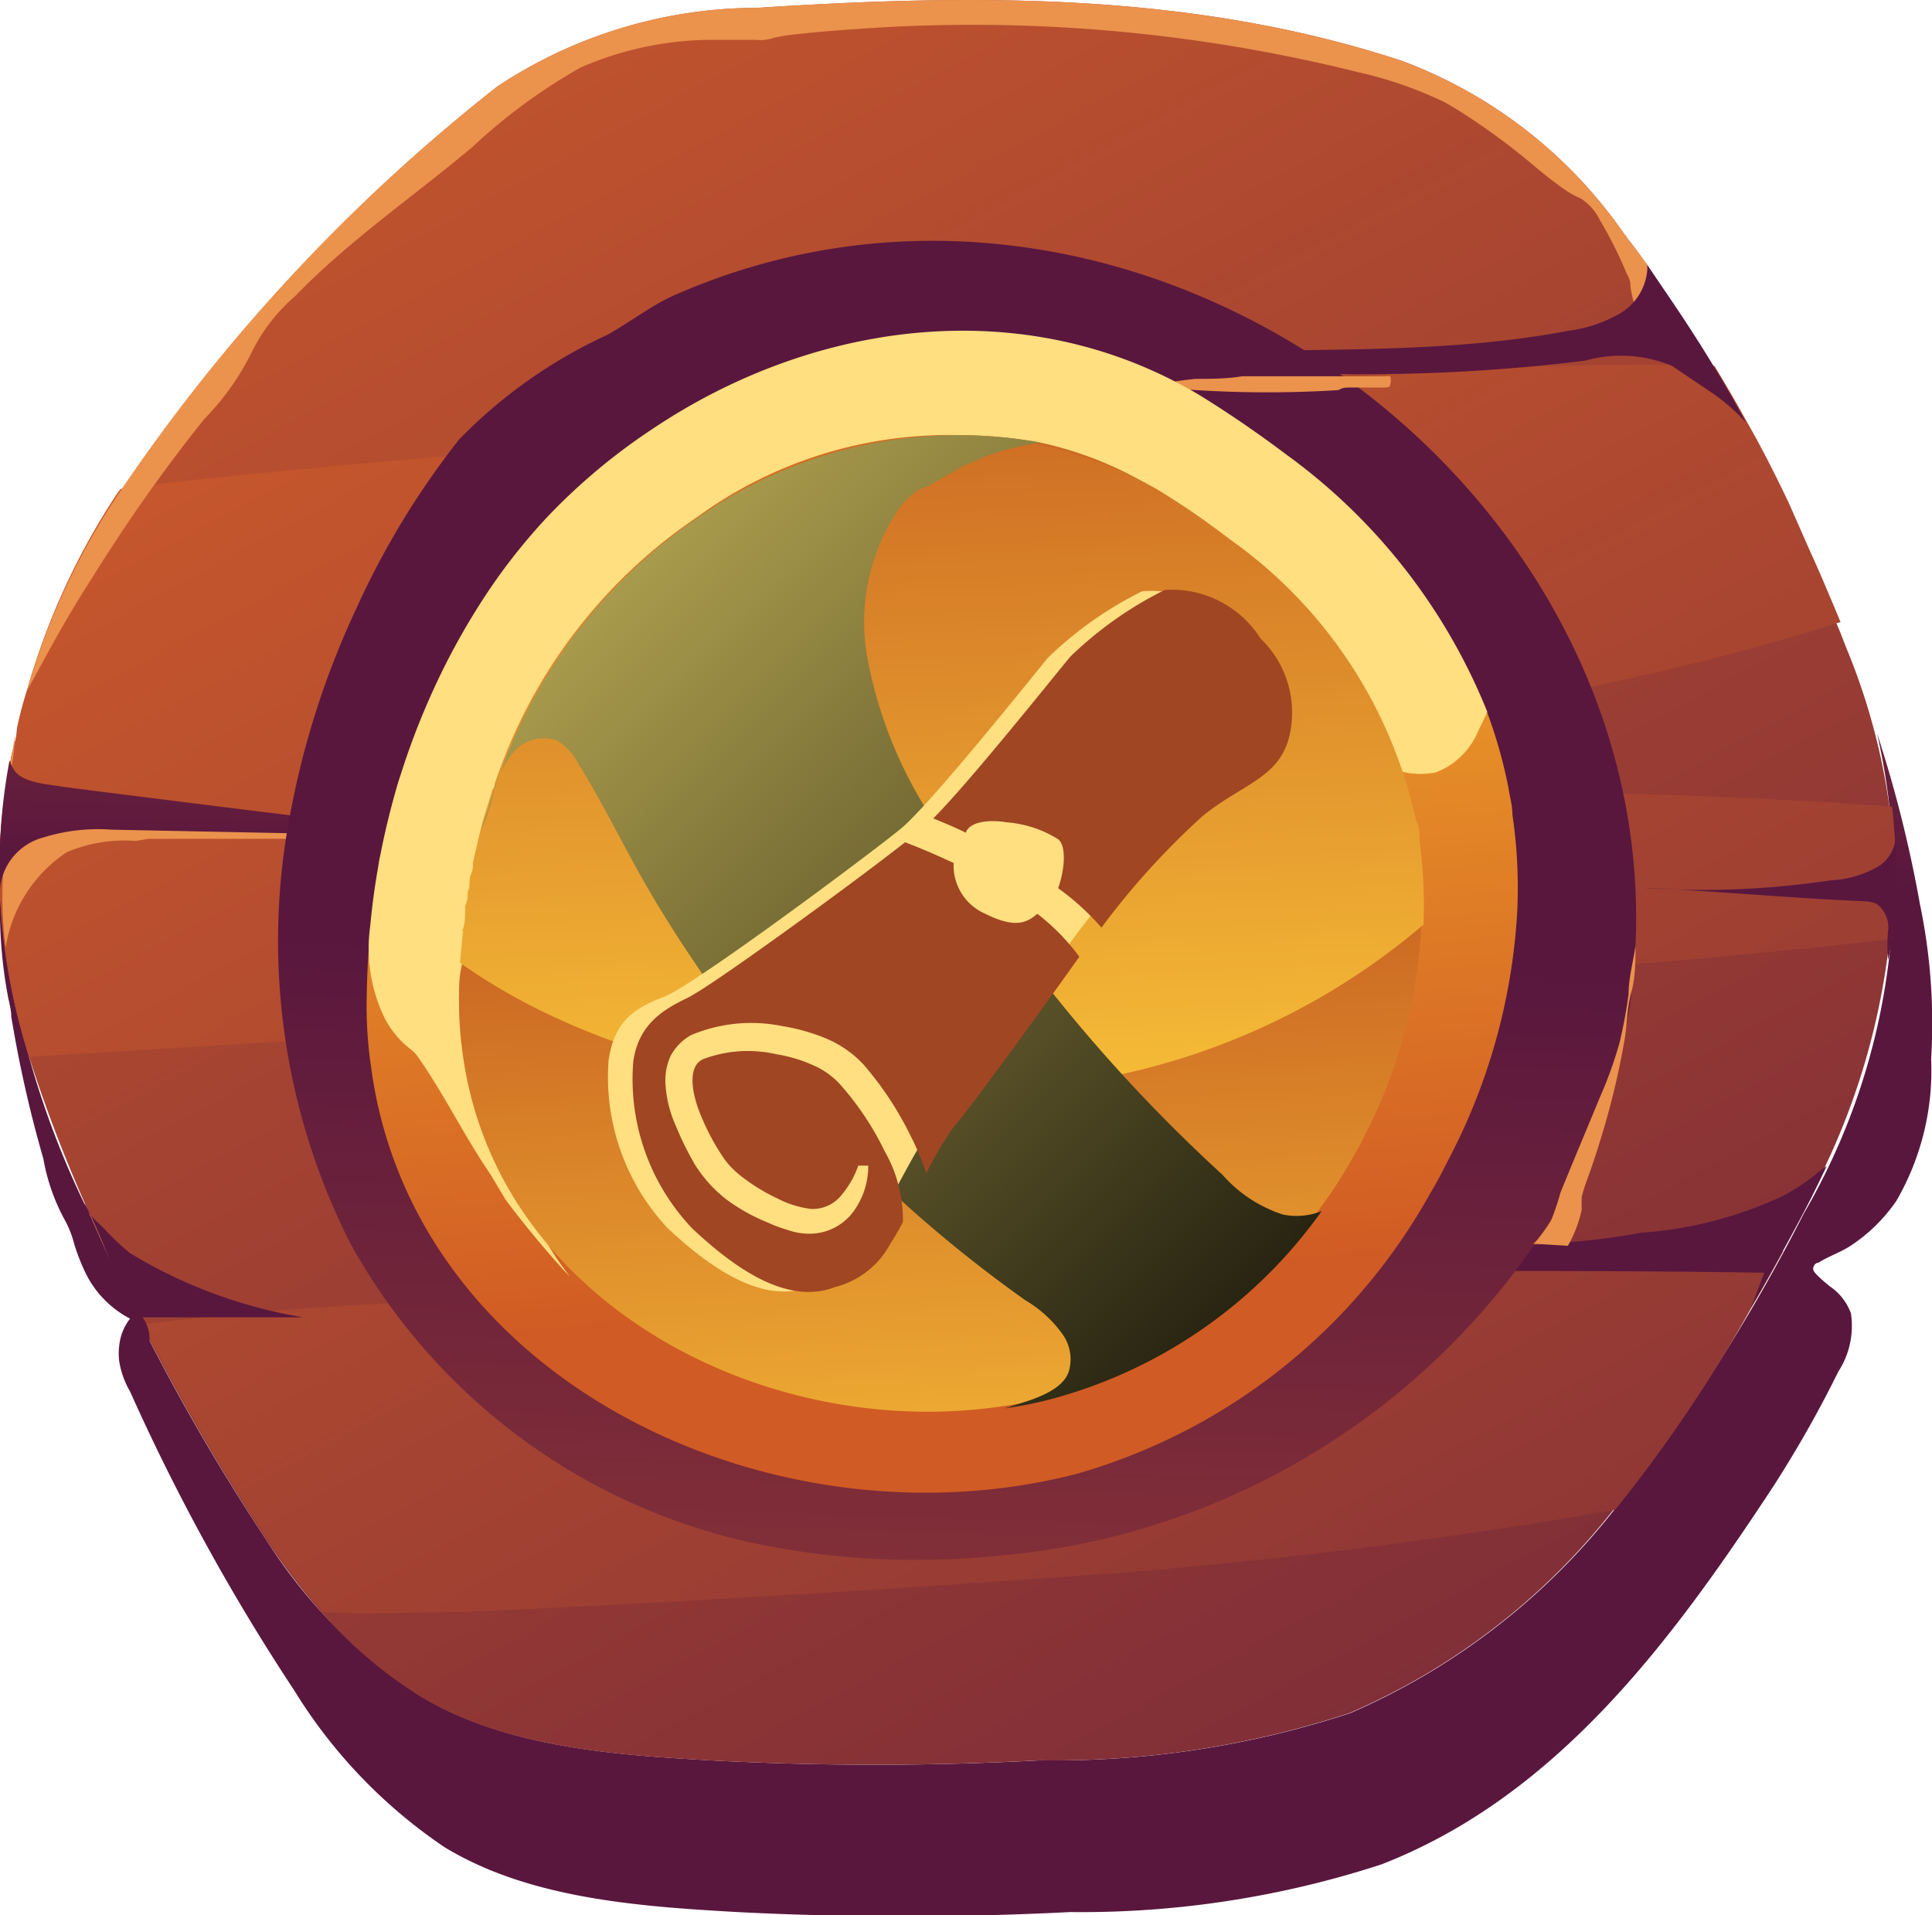 <svg xmlns="http://www.w3.org/2000/svg" xmlns:xlink="http://www.w3.org/1999/xlink" viewBox="0 0 44.57 44.18">
    <defs>
        <style>
            .cls-1{isolation:isolate;}.cls-2{fill:url(#_ÂÁ_Ï_ÌÌ_È_ËÂÌÚ_3);}.cls-3{fill:url(#_ÂÁ_Ï_ÌÌ_È_ËÂÌÚ_3-2);}.cls-4{fill:url(#_ÂÁ_Ï_ÌÌ_È_ËÂÌÚ_3-3);}.cls-5{fill:#eb924d;}.cls-6{fill:url(#_ÂÁ_Ï_ÌÌ_È_ËÂÌÚ_3-4);}.cls-7{fill:url(#_ÂÁ_Ï_ÌÌ_È_ËÂÌÚ_3-5);}.cls-8{fill:url(#_ÂÁ_Ï_ÌÌ_È_ËÂÌÚ_3-6);}.cls-9{fill:url(#_ÂÁ_Ï_ÌÌ_È_ËÂÌÚ_3-7);}.cls-10{fill:url(#_ÂÁ_Ï_ÌÌ_È_ËÂÌÚ_3-8);}.cls-11{fill:url(#_ÂÁ_Ï_ÌÌ_È_ËÂÌÚ_3-9);}.cls-12{fill:url(#_ÂÁ_Ï_ÌÌ_È_ËÂÌÚ_7);}.cls-13{fill:#ffdf80;}.cls-14{fill:url(#_ÂÁ_Ï_ÌÌ_È_ËÂÌÚ_12);}.cls-15{fill:url(#_ÂÁ_Ï_ÌÌ_È_ËÂÌÚ_12-2);}.cls-16{mix-blend-mode:screen;fill:url(#_ÂÁ_Ï_ÌÌ_È_ËÂÌÚ_11);}.cls-17{fill:#a04623;}
        </style>
        <linearGradient id="_ÂÁ_Ï_ÌÌ_È_ËÂÌÚ_3" x1="128.8" y1="-1.17" x2="129.02" y2="20.27"
                        gradientTransform="matrix(-1, 0, 0, 1, 151.33, 0)" gradientUnits="userSpaceOnUse">
            <stop offset="0" stop-color="#cf5c2b"/>
            <stop offset="1" stop-color="#59173e"/>
        </linearGradient>
        <linearGradient id="_ÂÁ_Ï_ÌÌ_È_ËÂÌÚ_3-2" x1="144.86" y1="-8.21" x2="106.27" y2="63.37"
                        xlink:href="#_ÂÁ_Ï_ÌÌ_È_ËÂÌÚ_3"/>
        <linearGradient id="_ÂÁ_Ï_ÌÌ_È_ËÂÌÚ_3-3" x1="140.52" y1="-0.16" x2="101.93" y2="71.43"
                        xlink:href="#_ÂÁ_Ï_ÌÌ_È_ËÂÌÚ_3"/>
        <linearGradient id="_ÂÁ_Ï_ÌÌ_È_ËÂÌÚ_3-4" x1="145.58" y1="-1.34" x2="145.8" y2="20.09"
                        xlink:href="#_ÂÁ_Ï_ÌÌ_È_ËÂÌÚ_3"/>
        <linearGradient id="_ÂÁ_Ï_ÌÌ_È_ËÂÌÚ_3-5" x1="115.79" y1="-1.03" x2="116.01" y2="20.4"
                        xlink:href="#_ÂÁ_Ï_ÌÌ_È_ËÂÌÚ_3"/>
        <linearGradient id="_ÂÁ_Ï_ÌÌ_È_ËÂÌÚ_3-6" x1="146.59" y1="-1.35" x2="146.81" y2="20.08"
                        xlink:href="#_ÂÁ_Ï_ÌÌ_È_ËÂÌÚ_3"/>
        <linearGradient id="_ÂÁ_Ï_ÌÌ_È_ËÂÌÚ_3-7" x1="127.35" y1="-6.66" x2="121.5" y2="3.51"
                        xlink:href="#_ÂÁ_Ï_ÌÌ_È_ËÂÌÚ_3"/>
        <linearGradient id="_ÂÁ_Ï_ÌÌ_È_ËÂÌÚ_3-8" x1="114.59" y1="4.45" x2="110.47" y2="19.99"
                        xlink:href="#_ÂÁ_Ï_ÌÌ_È_ËÂÌÚ_3"/>
        <linearGradient id="_ÂÁ_Ï_ÌÌ_È_ËÂÌÚ_3-9" x1="130.57" y1="63.02" x2="129.27" y2="21.96"
                        xlink:href="#_ÂÁ_Ï_ÌÌ_È_ËÂÌÚ_3"/>
        <linearGradient id="_ÂÁ_Ï_ÌÌ_È_ËÂÌÚ_7" x1="131.29" y1="3.92" x2="128.86" y2="29.83"
                        gradientTransform="matrix(-1, 0, 0, 1, 151.33, 0)" gradientUnits="userSpaceOnUse">
            <stop offset="0" stop-color="#ffca2b"/>
            <stop offset="1" stop-color="#d15b24"/>
        </linearGradient>
        <linearGradient id="_ÂÁ_Ï_ÌÌ_È_ËÂÌÚ_12" x1="128.73" y1="38.96" x2="129.62" y2="21.72"
                        gradientTransform="matrix(-1, 0, 0, 1, 151.33, 0)" gradientUnits="userSpaceOnUse">
            <stop offset="0" stop-color="#ffce3b"/>
            <stop offset="1" stop-color="#cc6923"/>
        </linearGradient>
        <linearGradient id="_ÂÁ_Ï_ÌÌ_È_ËÂÌÚ_12-2" x1="129.27" y1="28.88" x2="130.16" y2="8.97"
                        xlink:href="#_ÂÁ_Ï_ÌÌ_È_ËÂÌÚ_12"/>
        <linearGradient id="_ÂÁ_Ï_ÌÌ_È_ËÂÌÚ_11" x1="145.2" y1="4.09" x2="116.09" y2="32.86"
                        gradientTransform="matrix(-1, 0, 0, 1, 151.33, 0)" gradientUnits="userSpaceOnUse">
            <stop offset="0" stop-color="#f2de6d"/>
            <stop offset="1"/>
        </linearGradient>
    </defs>
    <g class="cls-1">
        <g id="Livello_2" >
            <g id="Livello_2-2" >
                <path class="cls-2"
                      d="M44.29,20.85a13.46,13.46,0,0,1,.26,3.58,6,6,0,0,1-.8,3.27,3.81,3.81,0,0,1-1,1c-.25.18-.55.27-.8.43-.07,0-.13.08-.12.16s.29.31.39.39a1.27,1.27,0,0,1,.48.62,1.93,1.93,0,0,1-.29,1.34,26.67,26.67,0,0,1-1.54,2.71c-2.3,3.49-4.94,7.08-9,8.66a22.35,22.35,0,0,1-7.18,1.1,75.67,75.67,0,0,1-7.68,0c-2.29-.13-4.81-.31-6.76-1.5A11.84,11.84,0,0,1,6.79,39,48.27,48.27,0,0,1,3,32.1a2,2,0,0,1-.25-.7,1.37,1.37,0,0,1,0-.35A1.21,1.21,0,0,1,3,30.42a2.35,2.35,0,0,1-1-1,4.62,4.62,0,0,1-.29-.73,2.36,2.36,0,0,0-.24-.59A4.61,4.61,0,0,1,1,26.73a28.27,28.27,0,0,1-.74-3.28c0-.16-.05-.32-.08-.48A10.85,10.85,0,0,1,0,20.84c0-.07,0-.14,0-.2a20.27,20.27,0,0,0,2.1,7.44,48.56,48.56,0,0,0,4.06,7.47A11.77,11.77,0,0,0,9.66,39.1c1.95,1.2,4.45,1.38,6.72,1.51a71.92,71.92,0,0,0,7.63,0,21.83,21.83,0,0,0,7.14-1.09,15.66,15.66,0,0,0,6.09-4.69A41.07,41.07,0,0,0,41.61,28,15.27,15.27,0,0,0,43.3,16.91,29.12,29.12,0,0,1,44.29,20.85Z"/>
                <path class="cls-3"
                      d="M0,20.44v.2a14.53,14.53,0,0,0,.67,3.74,34.67,34.67,0,0,0,1.43,3.7c.34.79.71,1.56,1.09,2.33l.07.14a50.77,50.77,0,0,0,2.9,5,14.25,14.25,0,0,0,1.28,1.67,10.18,10.18,0,0,0,2.2,1.88c1.95,1.2,4.45,1.38,6.72,1.51a71.92,71.92,0,0,0,7.63,0,21.79,21.79,0,0,0,7.14-1.09,15.59,15.59,0,0,0,6.09-4.69s0,0,0,0a32.82,32.82,0,0,0,3.13-4.64c.26-.44.51-.89.75-1.33.16-.29.32-.58.47-.87s.36-.71.53-1.07a16.33,16.33,0,0,0,1.49-5.24,13.53,13.53,0,0,0,0-3.05,14.76,14.76,0,0,0-1-3.69c-.07-.18-.14-.37-.22-.55-.24-.58-.49-1.17-.75-1.74l-.44-1c-.31-.65-.63-1.29-1-1.93-.23-.42-.47-.83-.72-1.24s-.64-1-1-1.55l-.06-.1L38,6.11c-.15-.2-.29-.41-.45-.6a.76.76,0,0,0-.08-.11,10.83,10.83,0,0,0-5.14-4C27.54-.17,22.61-.15,17.48.18a10.89,10.89,0,0,0-6,1.81,41.33,41.33,0,0,0-8.71,9.36l-.08.11A16.13,16.13,0,0,0,.62,15.94v0a8.75,8.75,0,0,0-.23.88c0,.23-.1.45-.14.69v0h0A13.62,13.62,0,0,0,0,19.48C0,19.81,0,20.13,0,20.44Z"/>
                <path class="cls-4"
                      d="M0,20.44v.2a14.53,14.53,0,0,0,.67,3.74l4-.24q7.93-.51,15.89-.93c7.76-.41,15.44-.65,23.09-1.55a13.53,13.53,0,0,0,0-3.05c-7.66-.56-15.31-.35-23.08-.19l-.31,0,1.33-.21c6.76-1,14.21-1.74,20.87-3.86-.24-.58-.49-1.17-.75-1.74l-.44-1c-.31-.65-.63-1.29-1-1.93-.23-.42-.47-.83-.72-1.24-6.44-.19-13.09.74-19.26,1.27-5.1.44-10.23.78-15.31,1.31-.74.07-1.47.16-2.2.26l-.08.11A16.13,16.13,0,0,0,.62,15.94v0a8.75,8.75,0,0,0-.23.88c0,.23-.1.45-.14.69v0h0A13.62,13.62,0,0,0,0,19.48C0,19.81,0,20.13,0,20.44Zm3.34,10.1c2.25-.24,4.46-.46,6.72-.51q6.71-.2,13.41-.56C28,29.22,32.38,29,36.88,29c1.31,0,2.79-.11,4.26-.14-.24.44-.49.89-.75,1.33a32.82,32.82,0,0,1-3.13,4.64,121.17,121.17,0,0,1-13.21,1.58q-6.71.48-13.41.78c-1.08,0-2.13.06-3.18,0a14.25,14.25,0,0,1-1.28-1.67,50.77,50.77,0,0,1-2.9-5Z"/>
                <path class="cls-5"
                      d="M2.69,11.46A16.13,16.13,0,0,0,.62,15.94l.33-.6c.37-.69.76-1.37,1.17-2A37.44,37.44,0,0,1,4.71,9.67a6,6,0,0,0,1.1-1.55,4.09,4.09,0,0,1,1-1.29C8.05,5.55,9.53,4.54,10.9,3.39a13,13,0,0,1,2.49-1.83A7.61,7.61,0,0,1,16.32.92c.37,0,.74,0,1.11,0a1,1,0,0,0,.43-.05,4.5,4.5,0,0,1,.51-.08c.46-.05.93-.09,1.39-.12a36.77,36.77,0,0,1,11.59,1,9.2,9.2,0,0,1,2,.7l.27.16A15.51,15.51,0,0,1,35.3,3.75c.26.22.53.44.82.64a2,2,0,0,0,.35.19,1.25,1.25,0,0,1,.44.5,9.56,9.56,0,0,1,.62,1.24.6.6,0,0,1,.08.2c0,.22.09.45.13.68A1.63,1.63,0,0,0,38.55,7l-.06-.1L38,6.11c-.15-.2-.29-.41-.45-.6a.76.76,0,0,0-.08-.11,10.83,10.83,0,0,0-5.14-4C27.54-.17,22.61-.15,17.48.18a10.89,10.89,0,0,0-6,1.81A41.11,41.11,0,0,0,2.69,11.46Z"/>
                <path class="cls-5"
                      d="M.25,17.54a1.6,1.6,0,0,0,0,.21,3.57,3.57,0,0,0,.09-.87v0C.34,17.08.29,17.3.25,17.54Z"/>
                <path class="cls-5"
                      d="M3.13,19.4a3.42,3.42,0,0,0-1.59.26,3.24,3.24,0,0,0-1.41,2.2,8.93,8.93,0,0,1,0-2.31,1,1,0,0,1,.12-.38.83.83,0,0,1,.37-.27,6.67,6.67,0,0,1,3.76,0c.77.13,1.55.22,2.34.28s1.57.09,2.36.08a.93.93,0,0,1,.47,0c.19.1,0,.09-.14.09H8.24l-2.4,0-2.41,0Z"/>
                <path class="cls-6"
                      d="M11.05,19.31l-8.47-.17A4.25,4.25,0,0,0,1,19.32,1.35,1.35,0,0,0,0,20.5v-.05c0-.32,0-.64,0-1a13.62,13.62,0,0,1,.22-1.91.91.91,0,0,0,.13.26c.23.27.77.29,1.09.35l.86.11C5.24,18.63,8.15,19,11.05,19.31Z"/>
                <path class="cls-7"
                      d="M40.7,29.36c-.1.27-.2.54-.31.81.43-.74.84-1.48,1.22-2.2.19-.36.36-.71.53-1.07L42,27a4.91,4.91,0,0,1-.85.58,9.21,9.21,0,0,1-3.31.86,14.07,14.07,0,0,1-1.94.23q-3.78.39-7.57.72Q34.51,29.27,40.7,29.36Z"/>
                <path class="cls-8"
                      d="M3,28.91a11.22,11.22,0,0,0,4,1.48c-1.24,0-2.47,0-3.71,0a.85.85,0,0,1,.13.72l-.74-1.69c-.24-.54-.43-1.13-.73-1.66,0,.19.32.45.46.59A5.25,5.25,0,0,0,3,28.91Z"/>
                <path class="cls-9"
                      d="M25.7,8.23a41.64,41.64,0,0,0,10.87.09,3.05,3.05,0,0,1,2,.12l.92.62a4.35,4.35,0,0,1,.79.69c-.54-1-1.13-1.95-1.77-2.89L38,6.11a.71.71,0,0,1,0,.14,1.29,1.29,0,0,1-.66,1,3.25,3.25,0,0,1-1.15.38C32.78,8.28,29.15,7.94,25.7,8.23Z"/>
                <path class="cls-10"
                      d="M43.69,19a.85.85,0,0,1-.38,1,2.41,2.41,0,0,1-1.09.31,19.79,19.79,0,0,1-4.35.17c1.64.07,3.45.24,5.1.31a.87.87,0,0,1,.32.06.67.67,0,0,1,.27.6,3.19,3.19,0,0,0,0,.69A9.39,9.39,0,0,0,43.69,19Z"/>
                <path class="cls-11"
                      d="M6.71,18.7a19.6,19.6,0,0,1,1.5-4.64,18.91,18.91,0,0,1,2.38-3.92A11.37,11.37,0,0,1,14,7.73c.52-.29,1-.66,1.49-.89,10.7-4.77,23.27,4.48,22.19,15.69a13,13,0,0,1-1.75,5.36,16.74,16.74,0,0,1-12.92,8,18.17,18.17,0,0,1-5.93-.36,14,14,0,0,1-9-6.85A15.44,15.44,0,0,1,6.71,18.7Zm4.8,8.44a10.51,10.51,0,0,0,6.8,5.15,13.87,13.87,0,0,0,4.45.27,12.58,12.58,0,0,0,9.71-6,9.84,9.84,0,0,0,1.32-4,11.64,11.64,0,0,0,0-1.32,3.88,3.88,0,0,1,0-.59,1,1,0,0,1,.06-.29,2,2,0,0,0,0-.92,1.25,1.25,0,0,0-.51-.8,1.68,1.68,0,0,0-.73-.19,11.47,11.47,0,0,0-1.76-.07L33.11,18a6.7,6.7,0,0,0-.28-1c-.12-.31-.29-.59-.44-.89a8.45,8.45,0,0,0-.88-1.35,13.18,13.18,0,0,0-2.28-2.32,13,13,0,0,0-2.79-1.67,12.29,12.29,0,0,0-3.14-.91,11.13,11.13,0,0,0-3.31,0,11,11,0,0,0-2.87.84c-.4.18-.74.46-1.12.67a8.44,8.44,0,0,0-2.55,1.81,14.34,14.34,0,0,0-1.79,3,15,15,0,0,0-1.13,3.48,9.44,9.44,0,0,0,0,3.89c1.52.08,3,.1,4.57.06L11,24.08c-.44,0-.2.44-.11.71a2.3,2.3,0,0,1,.12.74,1.86,1.86,0,0,0,.1.66,2.86,2.86,0,0,0,.2.48c0,.08.07.16.12.24S11.51,27.08,11.51,27.14Z"/>
                <path class="cls-5"
                      d="M36,27.51c.3-.74.61-1.47.91-2.2a9.32,9.32,0,0,0,.45-1.25,10.71,10.71,0,0,0,.21-1.13c0-.37.11-.75.16-1.12,0,.36,0,.74-.1,1.1s-.09.75-.16,1.12a18,18,0,0,1-.52,2.17q-.15.5-.33,1a3.24,3.24,0,0,0-.13.41,2.58,2.58,0,0,0,0,.29,2.86,2.86,0,0,1-.32.84l-.81-.05c.05,0,.2-.21.23-.25a2.23,2.23,0,0,0,.2-.3A6.62,6.62,0,0,0,36,27.51Z"/>
                <path class="cls-5"
                      d="M30.87,9a26.46,26.46,0,0,1-4.36-.09,9.53,9.53,0,0,1,1.07-.17c.36,0,.72,0,1.08-.06h2.19c.36,0,.72,0,1.09,0a.57.57,0,0,1,.13,0,.34.34,0,0,1,0,.2c0,.07-.13.06-.19.06-.22,0-.44,0-.66,0S31,8.94,30.87,9Z"/>
                <path class="cls-12"
                      d="M8.46,23a9.48,9.48,0,0,0,.1,1.61,10.05,10.05,0,0,0,1.28,3.75,0,0,0,0,0,0,0c2.8,4.81,9.35,7.1,15,5.64A13.61,13.61,0,0,0,33,27.52c.14-.23.27-.48.39-.72A14,14,0,0,0,35,21.06a11.52,11.52,0,0,0-.11-2.27c0-.21-.06-.41-.09-.61a11.19,11.19,0,0,0-.49-1.74,13.59,13.59,0,0,0-4.63-5.93c-.65-.49-1.32-.95-2-1.37-4-2.39-8.87-1.74-12.62.77a14.15,14.15,0,0,0-5.29,6.56c-.1.24-.19.49-.28.74l-.06.16L9.2,18c-.08.26-.15.53-.21.8,0,.1-.05.2-.07.3s-.05.21-.07.31,0,.22-.07.33,0,.31-.08.47v0l-.06.39a.15.15,0,0,1,0,.07l-.06.51s0,.06,0,.08C8.5,21.81,8.47,22.38,8.46,23Z"/>
                <path class="cls-13"
                      d="M11.66,27.67c.43.58.89,1.13,1.37,1.66l.12.12a6,6,0,0,1-.74-1.18A12.89,12.89,0,0,1,11.77,27a7,7,0,0,1-.48-1.32,5,5,0,0,1,0-.94,9.23,9.23,0,0,0-.19-1,4,4,0,0,1,0-.69,14.71,14.71,0,0,1,.1-1.49,13.24,13.24,0,0,1,.68-2.91l.06-.16a9.84,9.84,0,0,1,6.63-6.13,10.68,10.68,0,0,1,6.75.92c.26.11.52.24.77.37A22.23,22.23,0,0,1,29,15.41c.9.66,1.73,1.44,2.66,2.06a1.8,1.8,0,0,0,1.46.35,1.73,1.73,0,0,0,1-1c.07-.13.13-.26.19-.4a13.59,13.59,0,0,0-4.63-5.93c-.65-.49-1.32-.95-2-1.37-4-2.39-8.87-1.74-12.62.77a14,14,0,0,0-2.4,2,13.59,13.59,0,0,0-1.56,2,16.79,16.79,0,0,0-2.56,7.48,3.68,3.68,0,0,0,.34,2.13,2.17,2.17,0,0,0,.56.68,1,1,0,0,1,.18.17c.62.88,1.09,1.86,1.7,2.75Z"/>
                <path class="cls-14"
                      d="M10.59,22.92a8.65,8.65,0,0,0,.08,1.36,8.51,8.51,0,0,0,1.07,3.16v0c2.17,3.73,7,5.66,11.39,5h0a8.7,8.7,0,0,0,1.13-.23,11.21,11.21,0,0,0,6.18-4.32,10.24,10.24,0,0,0,.73-1.12c.12-.2.23-.4.33-.61a11.78,11.78,0,0,0,1.29-4.84,11.16,11.16,0,0,0-.09-1.91c0-.18,0-.35-.09-.52a10.73,10.73,0,0,0-4.29-6.46,18.77,18.77,0,0,0-1.69-1.16A8.39,8.39,0,0,0,24,10.21a10.46,10.46,0,0,0-7.88,1.72,12,12,0,0,0-4.44,5.53c-.08.21-.16.41-.23.63,0,0,0,.08-.05.13l-.15.49a3.39,3.39,0,0,0-.11.43s0,0,0,0a1.66,1.66,0,0,0-.06.21l-.06.26-.06.26c0,.09,0,.18-.05.28s0,.26-.07.39v0c0,.11,0,.21-.06.33V21c0,.14,0,.29-.05.43s0,0,0,.07l-.06.71C10.6,22.45,10.59,22.69,10.59,22.92Z"/>
                <path class="cls-15"
                      d="M10.61,22.21c3.61,2.57,9.46,3.66,14.6,2.7a15.94,15.94,0,0,0,7.63-3.58,11.16,11.16,0,0,0-.09-1.91c0-.18,0-.35-.09-.52a10.73,10.73,0,0,0-4.29-6.46,18.77,18.77,0,0,0-1.69-1.16,9.85,9.85,0,0,0-10.6.65,12,12,0,0,0-4.44,5.53c-.08.21-.16.41-.23.63,0,0,0,.08-.05.13l-.15.49c-.07.22-.13.45-.18.67l-.06.26-.06.26c0,.09,0,.18-.05.28s0,.26-.07.39v0c0,.11,0,.21-.06.33V21c0,.14,0,.29-.05.43s0,0,0,.07Z"/>
                <path class="cls-16"
                      d="M11.1,19.14a4.42,4.42,0,0,0,.28-.8,2.1,2.1,0,0,1,.48-1,.91.91,0,0,1,1-.25,1.35,1.35,0,0,1,.49.54c.62,1,1.13,2.09,1.74,3.11A30.64,30.64,0,0,0,23.66,30a2.77,2.77,0,0,1,.88.82,1,1,0,0,1,.13.77c-.09.39-.57.59-.9.71l-.59.19a8.7,8.7,0,0,0,1.13-.23,11.21,11.21,0,0,0,6.18-4.32,1.58,1.58,0,0,1-.89.08,3.15,3.15,0,0,1-1.4-.92,36.76,36.76,0,0,1-7-8.71,10.13,10.13,0,0,1-1.19-3.21,4.66,4.66,0,0,1,.64-3.31,1.79,1.79,0,0,1,.57-.59c.08,0,.17-.06.26-.11.28-.14.53-.32.82-.45A5.69,5.69,0,0,1,24,10.21a10.46,10.46,0,0,0-7.88,1.72,12,12,0,0,0-4.44,5.53c-.08.21-.16.41-.23.63,0,0,0,.08-.05.13l-.15.49A3.39,3.39,0,0,0,11.1,19.14Z"/>
                <path class="cls-13"
                      d="M26.35,13.64a8.54,8.54,0,0,0-2.18,1.54c-.61.75-2.74,3.4-3.38,3.93S16,22.74,15.31,23s-1.14.57-1.27,1.46a5.1,5.1,0,0,0,1.36,3.87c1.16,1.09,2.3,1.74,3.3,1.35a2,2,0,0,0,1.28-1c.22-.32,1.23-2.37,1.53-2.68s2.52-3.39,3-4a19.35,19.35,0,0,1,2.73-3.12c.93-.75,1.77-.88,2-1.86a2.39,2.39,0,0,0-.63-2.23A2.4,2.4,0,0,0,26.35,13.64Z"/>
                <path class="cls-17"
                      d="M23.93,21.08c-.23.2-.5.35-1.2,0A1.21,1.21,0,0,1,22,19.91c-.42-.2-.81-.36-1.12-.48-1.27,1-4.47,3.32-5,3.58s-1.14.58-1.27,1.47a5,5,0,0,0,1.36,3.86c1.16,1.09,2.29,1.74,3.3,1.35a2,2,0,0,0,1.27-1,5.36,5.36,0,0,0,.29-.5h0a3.2,3.2,0,0,0-.42-1.63,6.75,6.75,0,0,0-1-1.51,1.81,1.81,0,0,0-.66-.48,3.4,3.4,0,0,0-.84-.25,2.94,2.94,0,0,0-1.68.11c-.38.16-.28.79-.05,1.33a5.19,5.19,0,0,0,.42.81,2,2,0,0,0,.56.61,4.16,4.16,0,0,0,.76.46,2.31,2.31,0,0,0,.79.25.85.85,0,0,0,.65-.26,2.17,2.17,0,0,0,.44-.74l.23,0a1.78,1.78,0,0,1-.3,1,1.26,1.26,0,0,1-1,.57,1.48,1.48,0,0,1-.57-.09,3.41,3.41,0,0,1-.48-.18,4.31,4.31,0,0,1-.91-.51,3.11,3.11,0,0,1-.73-.8,7,7,0,0,1-.45-.91,2.74,2.74,0,0,1-.24-1,1.36,1.36,0,0,1,.12-.61,1.21,1.21,0,0,1,.47-.48,3.58,3.58,0,0,1,2.1-.21,4.52,4.52,0,0,1,1,.28,2.49,2.49,0,0,1,.9.63A7.62,7.62,0,0,1,21,26.19a6.27,6.27,0,0,1,.37.88A7.47,7.47,0,0,1,22,26c.29-.3,2.33-3.12,2.9-3.93A5.08,5.08,0,0,0,23.93,21.08Z"/>
                <path class="cls-17"
                      d="M29.08,14.73a2.42,2.42,0,0,0-2.21-1.12,8.64,8.64,0,0,0-2.18,1.54c-.56.68-2.35,2.92-3.16,3.73.24.1.49.2.75.33h0c.08-.25.53-.31.94-.24a2.62,2.62,0,0,1,1.19.39c.2.16.15.72,0,1.13a5.82,5.82,0,0,1,1,.91,17.62,17.62,0,0,1,2.34-2.58c.93-.75,1.77-.87,2-1.86A2.37,2.37,0,0,0,29.08,14.73Z"/>
            </g>
        </g>
    </g>
</svg>